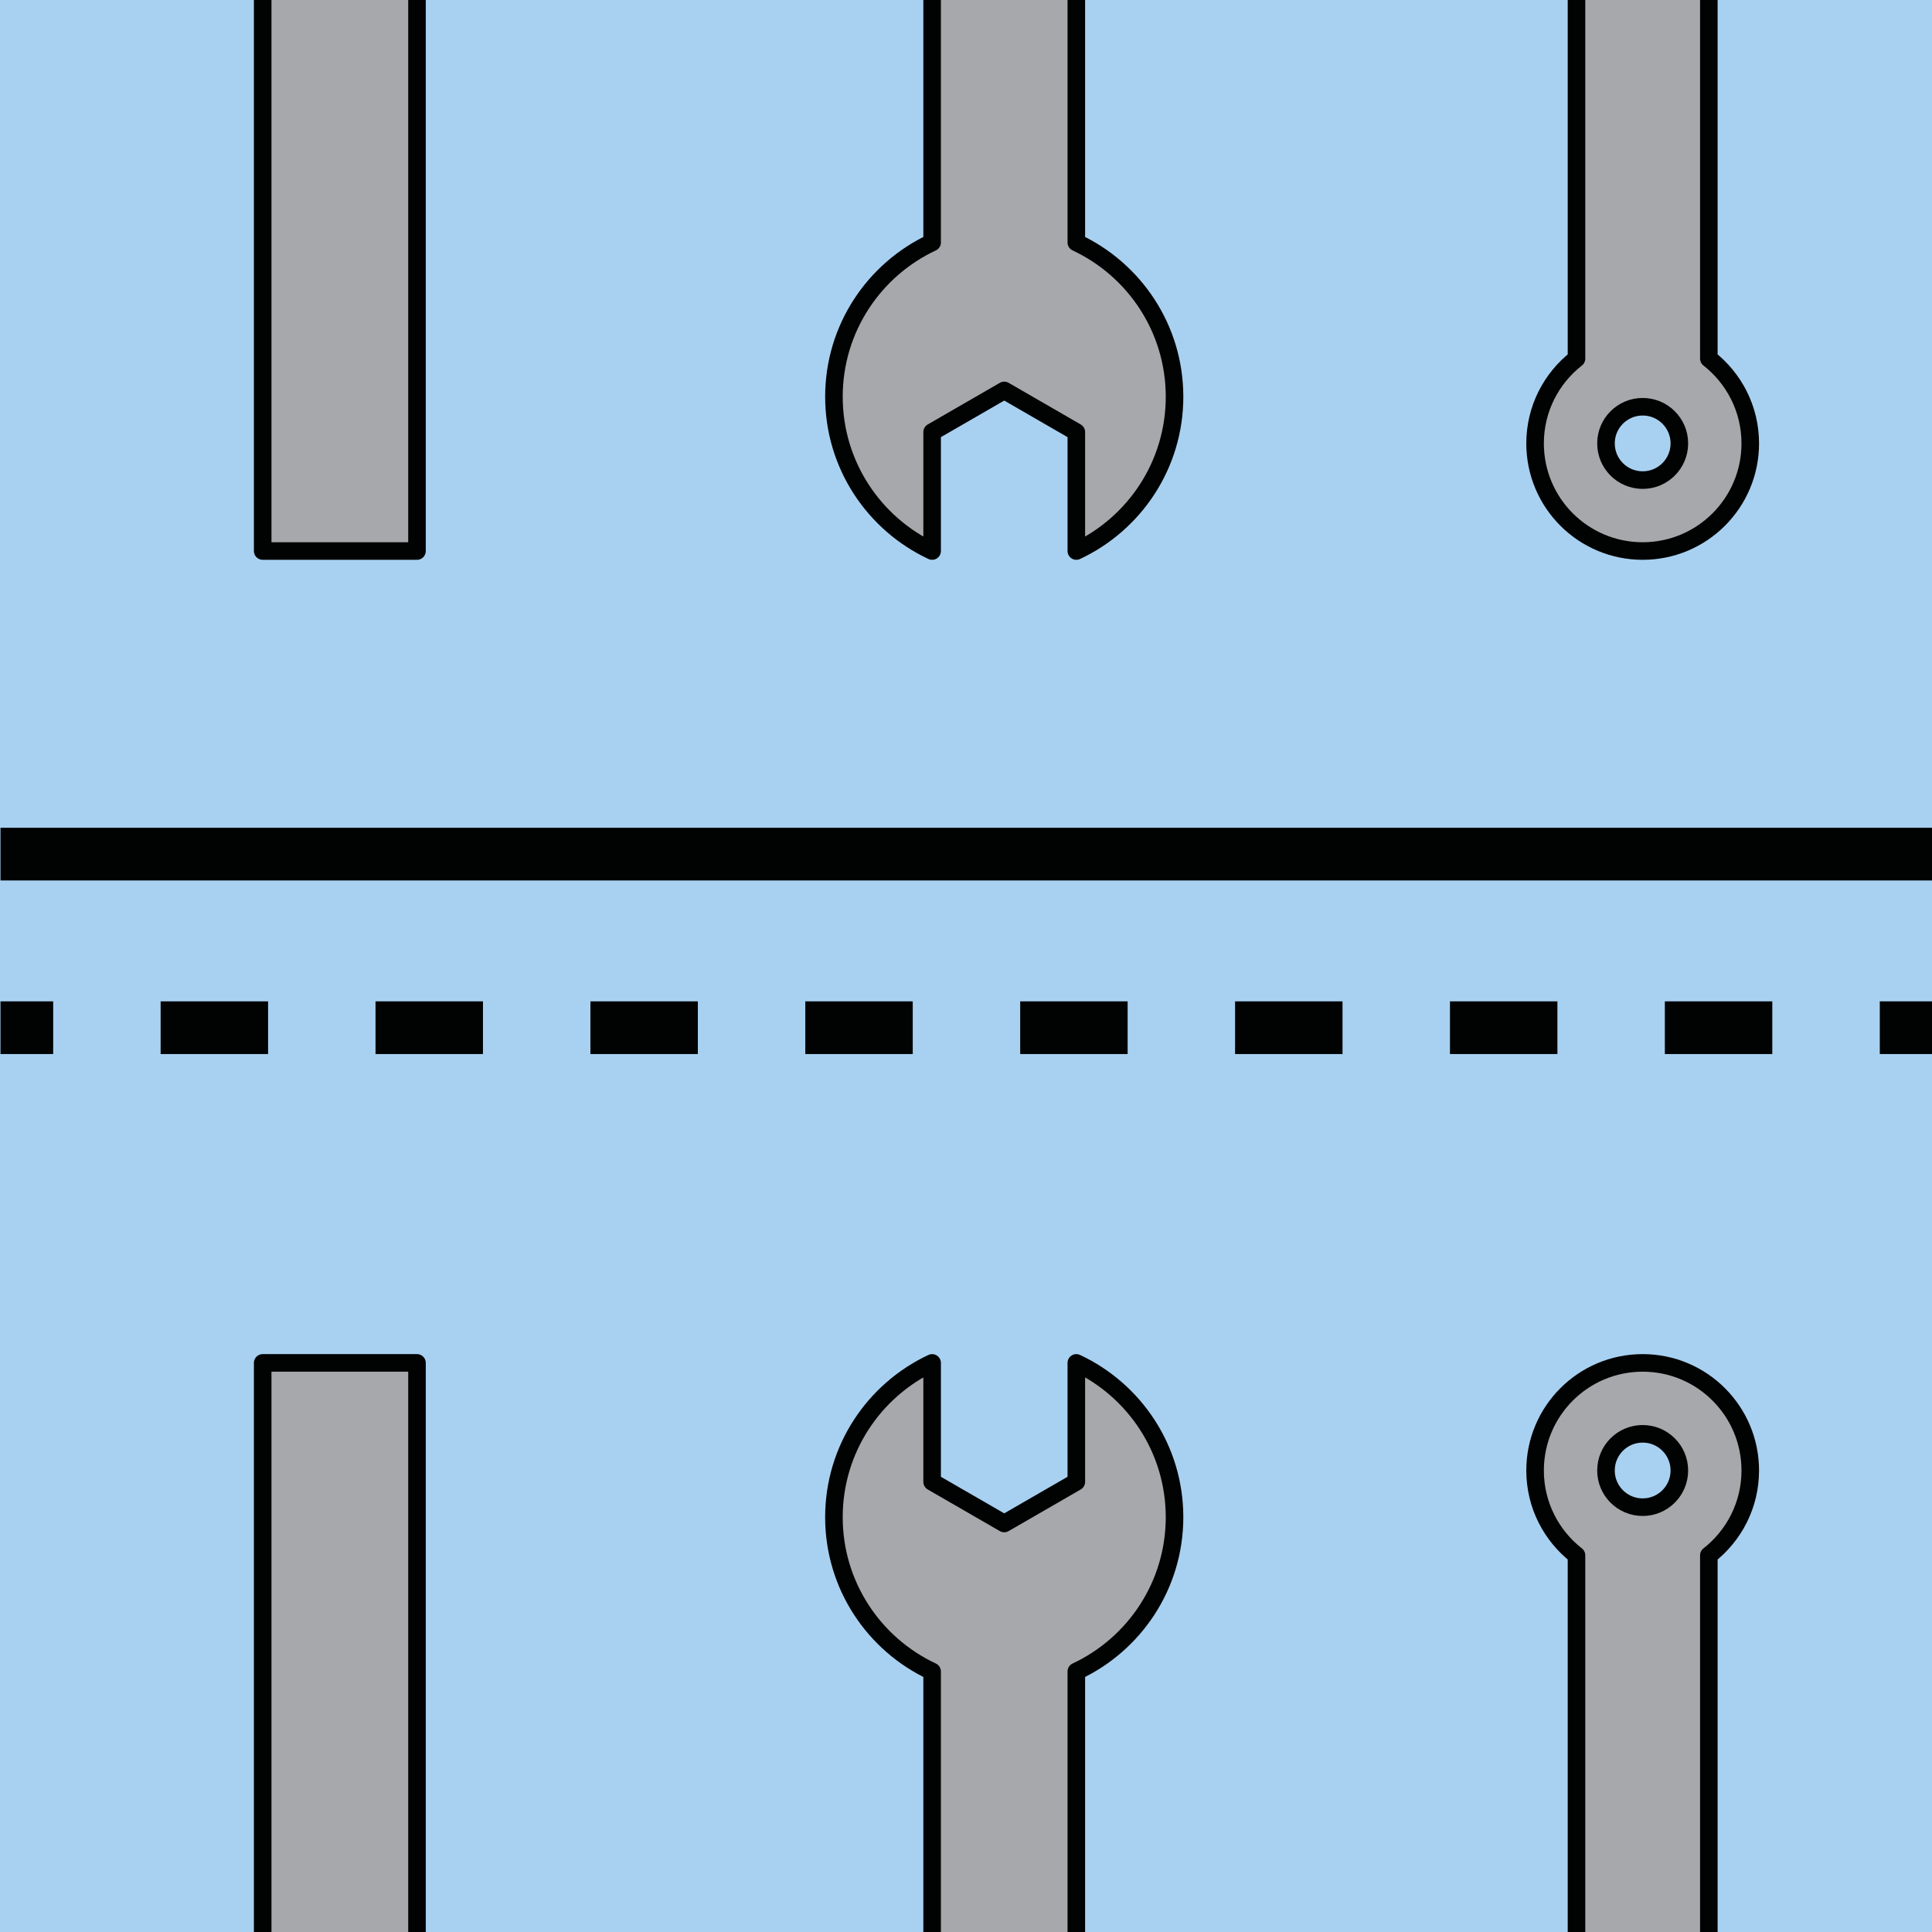 <?xml version="1.0" encoding="utf-8"?>
<!-- Generator: Adobe Illustrator 16.0.0, SVG Export Plug-In . SVG Version: 6.00 Build 0)  -->
<!DOCTYPE svg PUBLIC "-//W3C//DTD SVG 1.1//EN" "http://www.w3.org/Graphics/SVG/1.1/DTD/svg11.dtd">
<svg version="1.1" xmlns="http://www.w3.org/2000/svg" xmlns:xlink="http://www.w3.org/1999/xlink" x="0px" y="0px"
	 width="220.001px" height="220px" viewBox="0 0 220.001 220" enable-background="new 0 0 220.001 220" xml:space="preserve">
<g id="bg">
	<g>
		<g>
			<rect fill="#A8D1F1" width="220.001" height="220"/>
		</g>
	</g>
	<line fill="none" stroke="#010202" stroke-width="6" stroke-miterlimit="10" x1="0.056" y1="97.26" x2="220.056" y2="97.26"/>
	<g>
		<g>
			<line fill="none" stroke="#010202" stroke-width="6" stroke-miterlimit="10" x1="0.056" y1="117.026" x2="6.056" y2="117.026"/>
			
				<line fill="none" stroke="#010202" stroke-width="6" stroke-miterlimit="10" stroke-dasharray="12.235,12.235" x1="18.291" y1="117.026" x2="207.938" y2="117.026"/>
			
				<line fill="none" stroke="#010202" stroke-width="6" stroke-miterlimit="10" x1="214.056" y1="117.026" x2="220.056" y2="117.026"/>
		</g>
	</g>
</g>
<g id="Layer_1">
	
		<path fill="#A6A8AB" stroke="#010202" stroke-width="2" stroke-linecap="round" stroke-linejoin="round" stroke-miterlimit="10" d="
		M122.563,27.609v-53.256c6.604-3.093,11.184-9.794,11.184-17.567s-4.58-14.477-11.184-17.567v4.486v3.482v5.995l-8.209,4.741
		l-8.211-4.741v-5.995l0,0v-7.969c-6.604,3.091-11.182,9.794-11.182,17.567s4.578,14.475,11.182,17.567v53.256
		C99.54,30.7,94.962,37.401,94.962,45.177c0,7.773,4.578,14.477,11.182,17.569v-4.065v-3.482V49.2l8.211-4.741l8.209,4.741v5.998
		l0,0v7.548c6.604-3.093,11.184-9.796,11.184-17.569C133.747,37.401,129.167,30.7,122.563,27.609z"/>
	
		<path fill="#A6A8AB" stroke="#010202" stroke-width="2" stroke-linecap="round" stroke-linejoin="round" stroke-miterlimit="10" d="
		M29.913-27.219v89.965h17.571v-89.965c7.063-3.312,11.962-10.479,11.962-18.798c0-8.317-4.898-15.487-11.962-18.793v14.94
		l-8.783,5.073l-8.784-5.073l-0.004-14.94c-7.063,3.306-11.958,10.476-11.958,18.793C17.955-37.697,22.85-30.53,29.913-27.219z"/>
	
		<path fill="#A6A8AB" stroke="#010202" stroke-width="2" stroke-linecap="round" stroke-linejoin="round" stroke-miterlimit="10" d="
		M204.844-44.664c0-7.133-4.199-13.281-10.254-16.116v4.113v3.2v5.5l-7.533,4.351l-7.538-4.351v-5.5l0,0v-7.313
		c-6.059,2.835-10.256,8.983-10.256,16.116c0,7.137,4.197,13.282,10.256,16.118v69.381c-2.87,2.243-4.716,5.732-4.716,9.657
		c0,6.771,5.482,12.254,12.254,12.254c6.762,0,12.25-5.483,12.25-12.254c0-3.925-1.85-7.414-4.717-9.659v-69.379
		C200.645-31.382,204.844-37.527,204.844-44.664z M187.057,54.67c-2.311,0-4.18-1.869-4.18-4.178c0-2.306,1.869-4.176,4.18-4.176
		c2.305,0,4.176,1.87,4.176,4.176C191.232,52.801,189.361,54.67,187.057,54.67z"/>
	
		<path fill="#A6A8AB" stroke="#010202" stroke-width="2" stroke-linecap="round" stroke-linejoin="round" stroke-miterlimit="10" d="
		M122.563,190.333v53.256c6.604,3.093,11.184,9.794,11.184,17.567s-4.58,14.477-11.184,17.567v-4.486v-3.482v-5.995l-8.209-4.741
		l-8.211,4.741v5.995l0,0v7.969c-6.604-3.091-11.182-9.794-11.182-17.567s4.578-14.475,11.182-17.567v-53.256
		c-6.604-3.091-11.182-9.792-11.182-17.567c0-7.773,4.578-14.477,11.182-17.569v4.065v3.482v5.998l8.211,4.741l8.209-4.741v-5.998
		l0,0v-7.548c6.604,3.093,11.184,9.796,11.184,17.569C133.747,180.541,129.167,187.242,122.563,190.333z"/>
	
		<path fill="#A6A8AB" stroke="#010202" stroke-width="2" stroke-linecap="round" stroke-linejoin="round" stroke-miterlimit="10" d="
		M29.913,245.161v-89.965h17.571v89.965c7.063,3.312,11.962,10.479,11.962,18.798c0,8.317-4.898,15.487-11.962,18.793v-14.94
		l-8.783-5.073l-8.784,5.073l-0.004,14.94c-7.063-3.306-11.958-10.476-11.958-18.793C17.955,255.64,22.85,248.473,29.913,245.161z"
		/>
	
		<path fill="#A6A8AB" stroke="#010202" stroke-width="2" stroke-linecap="round" stroke-linejoin="round" stroke-miterlimit="10" d="
		M194.59,246.488v-69.379c2.867-2.245,4.717-5.734,4.717-9.659c0-6.771-5.488-12.254-12.25-12.254
		c-6.771,0-12.254,5.483-12.254,12.254c0,3.925,1.846,7.414,4.716,9.657v69.381c-6.059,2.836-10.256,8.981-10.256,16.118
		c0,7.133,4.197,13.281,10.256,16.116v-7.313l0,0v-5.5l7.538-4.351l7.533,4.351v5.5v3.2v4.113
		c6.055-2.835,10.254-8.983,10.254-16.116C204.844,255.47,200.645,249.324,194.59,246.488z M191.232,167.45
		c0,2.306-1.871,4.176-4.176,4.176c-2.311,0-4.18-1.87-4.18-4.176c0-2.309,1.869-4.178,4.18-4.178
		C189.361,163.272,191.232,165.142,191.232,167.45z"/>
</g>
</svg>
